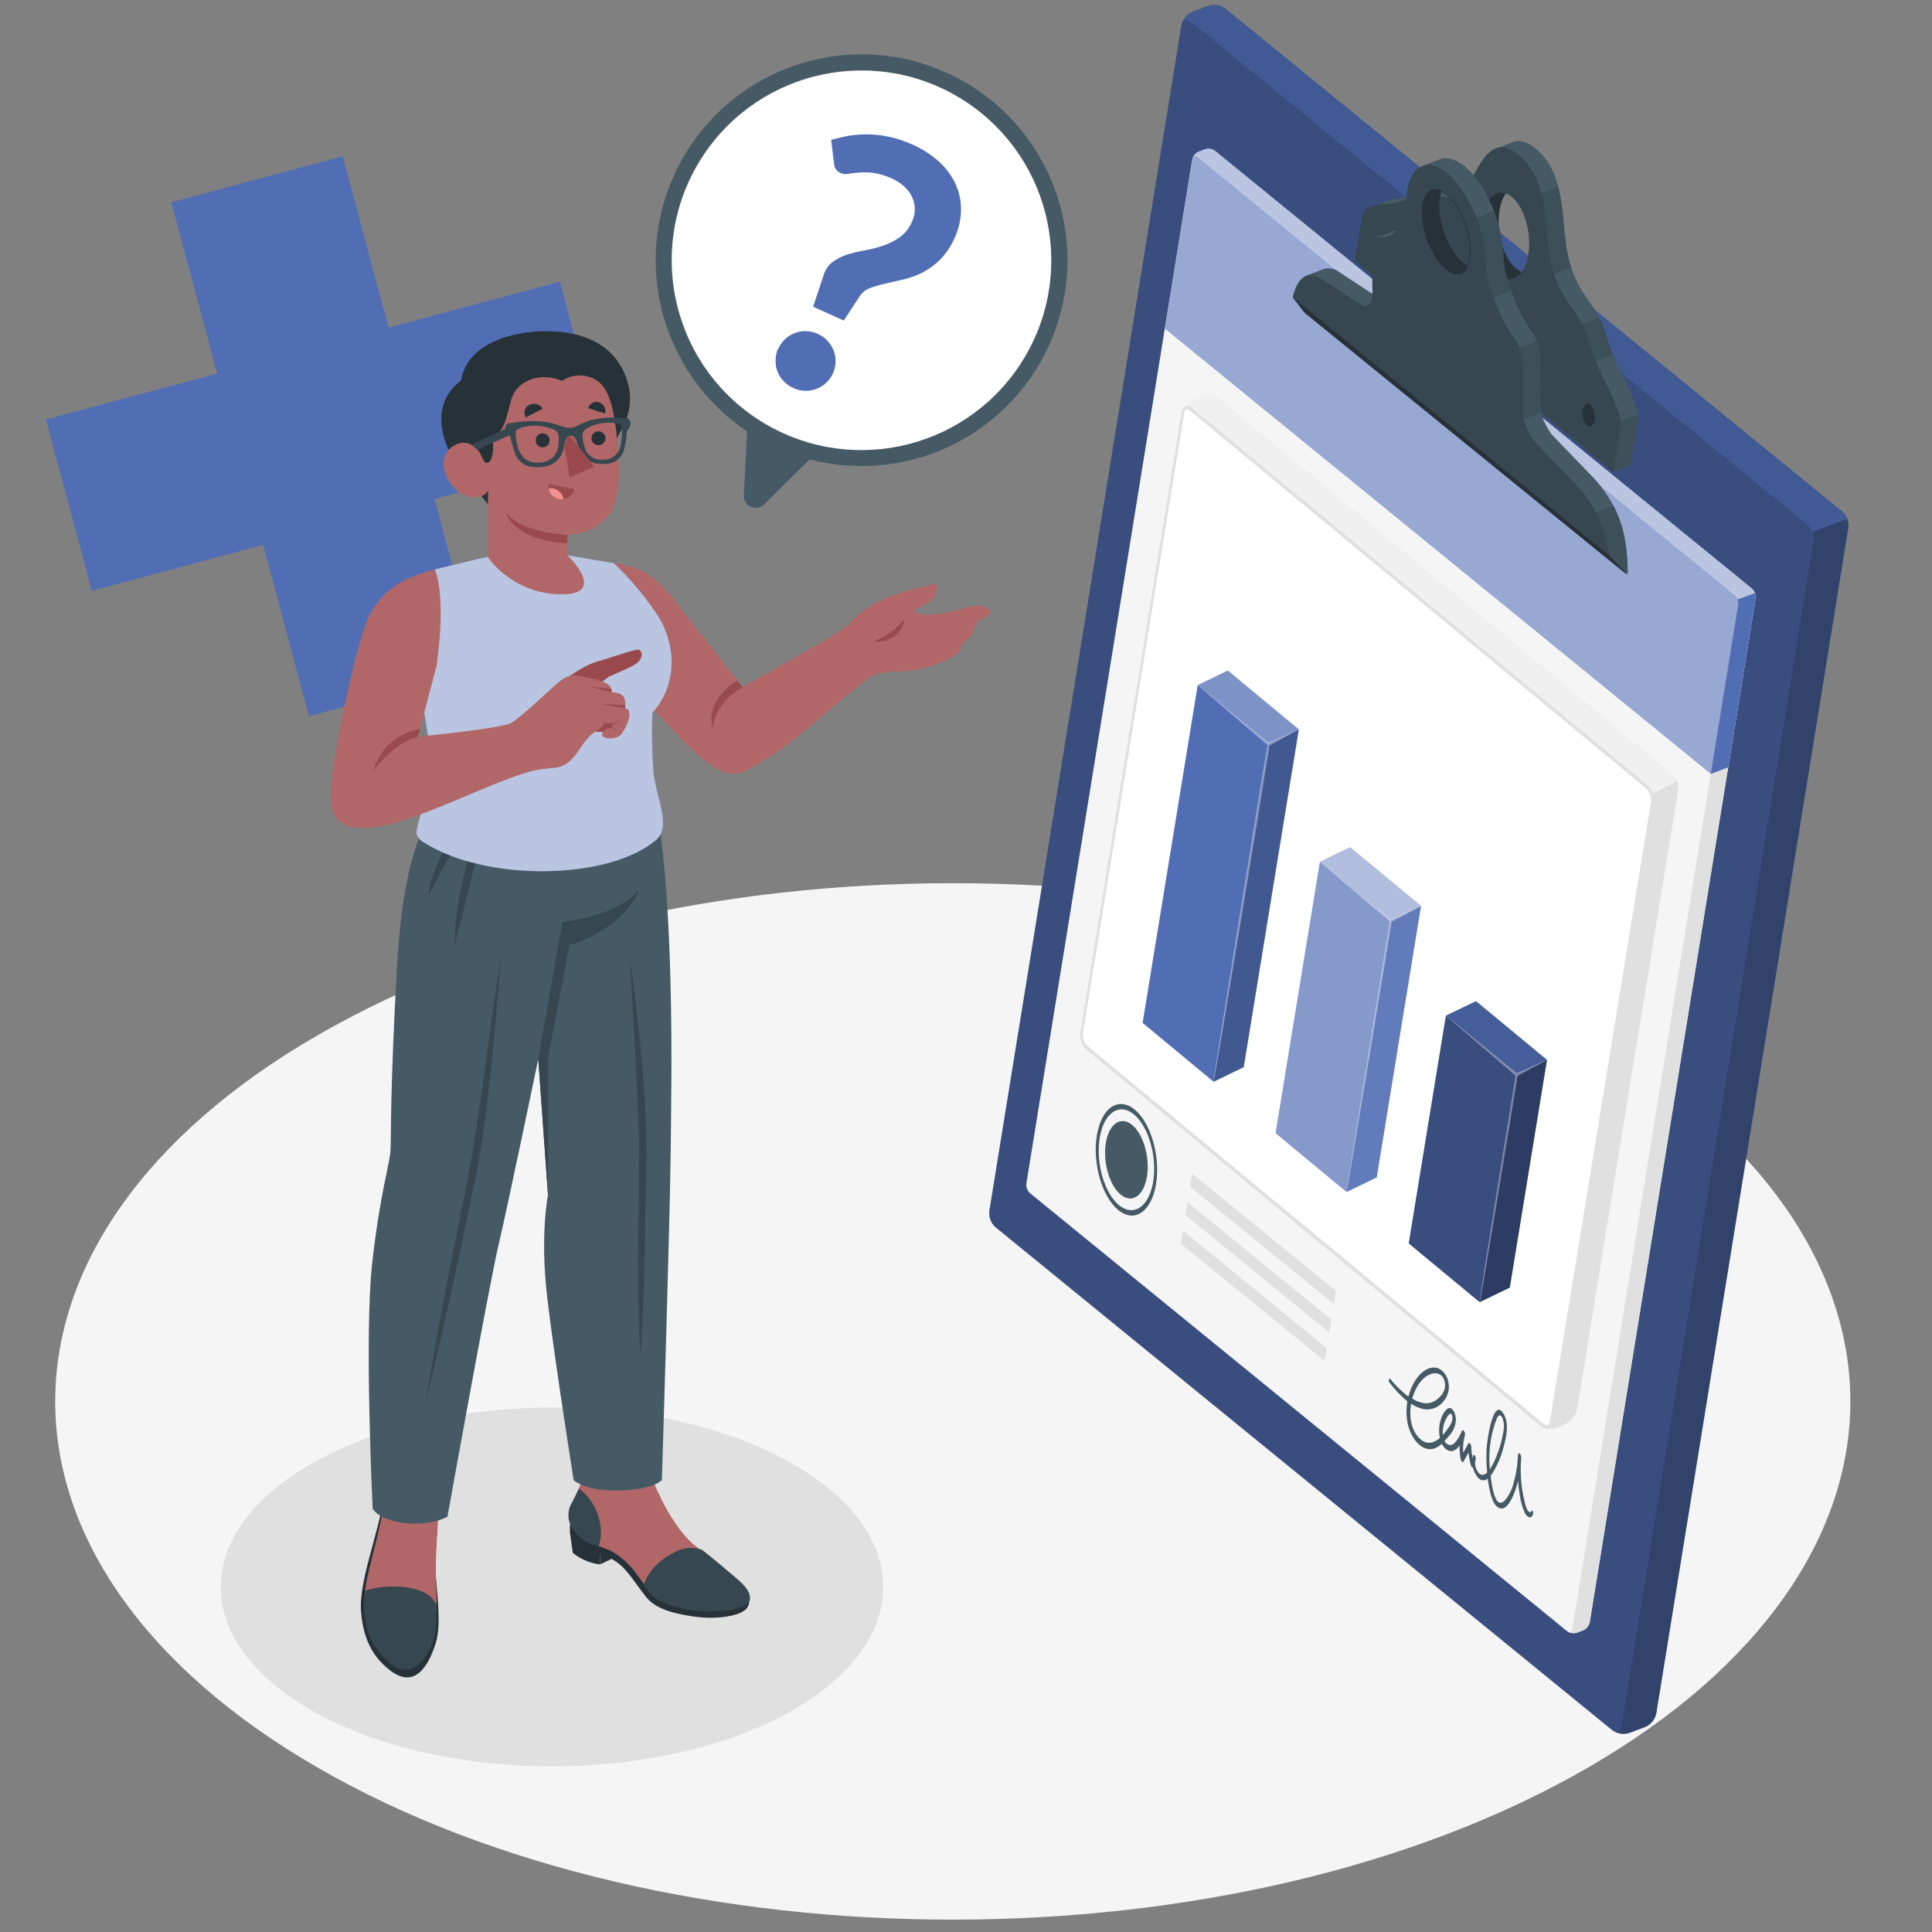<svg fill="none" height="70" viewBox="0 0 70 70" width="70" xmlns="http://www.w3.org/2000/svg" xmlns:xlink="http://www.w3.org/1999/xlink"><rect x="0" y="0" width="70" height="70" fill="#808080" stroke="none"/><clipPath id="a"><path d="m0 0h70v70h-70z"/></clipPath><g clip-path="url(#a)"><path d="m57.518 64.053c12.699-7.332 12.699-19.221 0-26.554s-33.292-7.332-45.993 0c-12.701 7.332-12.699 19.222 0 26.554 12.699 7.332 33.292 7.333 45.993 0z" fill="#f5f5f5"/><path d="m20 64c6.627 0 12-2.91 12-6.5 0-3.59-5.373-6.5-12-6.5s-12 2.91-12 6.5c0 3.59 5.373 6.5 12 6.5z" fill="#e0e0e0"/><path d="m59.032 62.79.586-.222c.098-.044.185-.11.253-.194.068-.084.115-.182.138-.287l6.96-42.974c.011-.107-.003-.215-.041-.316s-.099-.191-.179-.264l-22.354-18.225c-.087-.064-.187-.106-.294-.123-.106-.017-.215-.009-.318.024l-.588.223c-.098.044-.185.11-.253.193-.068.083-.115.182-.138.287l-6.959 42.969c-.011.107.003.215.041.316.038.101.1.191.179.264l22.353 18.229c.087.064.188.106.294.123.106.017.216.009.318-.024z" fill="#516eb4"/><path d="m59.032 62.79.586-.222c.098-.044.185-.11.253-.194.068-.084.115-.182.138-.287l6.96-42.974c.011-.107-.003-.215-.041-.316s-.099-.191-.179-.264l-22.354-18.225c-.087-.064-.187-.106-.294-.123-.106-.017-.215-.009-.318.024l-.588.223c-.098.044-.185.11-.253.193-.068.083-.115.182-.138.287l-6.959 42.969c-.011.107.003.215.041.316.038.101.1.191.179.264l22.353 18.229c.087.064.188.106.294.123.106.017.216.009.318-.024z" fill="#000" opacity=".3"/><path d="m42.817.86c.047-.155.179-.193.323-.078l22.353 18.229c.081.071.143.161.179.263l1.261-.476c-.037-.101-.099-.192-.179-.263l-22.357-18.225c-.087-.064-.188-.106-.294-.123s-.215-.009-.318.024l-.588.221c-.09.04-.171.099-.236.173s-.115.161-.144.255z" fill="#516eb4" opacity=".4"/><path d="m58.475 62.725c.005.005.011.008.018.01l.03.017.011.002.055.024c.118.043.246.052.37.029.025-.005.049-.013.073-.019l.586-.223c.098-.044.185-.111.253-.194.068-.084.116-.182.139-.287l6.959-42.969c.014-.107 0-.217-.04-.317l-1.261.476c.041.1.055.21.042.317l-6.96 42.974c-.006.058-.032.112-.074.154-.023.02-.052.033-.082.038-.03.005-.061 0-.089-.012z" fill="#000" opacity=".15"/><path d="m49.088 9.454 9.369 7.641.63-.238.258-1.594c.033-.202.043-.469-.559-1.664-.602-1.195-.564-1.571-.842-2.11-.278-.539-.858-1.007-1.129-2.215-.272-1.208-.03-2.963-1.176-3.889-.148-.134-.329-.226-.525-.268-.102-.016-.205-.005-.301.033l-.577.219-.052.02.115.248c-.236.355-.425.801-.669 1.032-.082.087-.182.154-.293.198-.111.044-.23.063-.35.056-.33-.015-.634-.194-.859-.176-.053.006-.104.018-.154.037l-.63.238.031.054c-.079.023-.159.041-.24.056-.073.01-.151.021-.247.027-.214.003-.426.042-.628.114l-.556.206-.051.02zm8.877 5.167c.034-.207.159-.295.28-.196.068.074.117.163.145.26.028.097.033.198.016.297-.034.207-.161.292-.283.194-.067-.074-.117-.163-.144-.259-.028-.096-.032-.198-.014-.296zm-4.261-6.755c.108-.667.467-1.004.857-.861.04-.072.095-.133.163-.179.067-.046.145-.076.226-.087.081-.011.163-.003.241.024.077.026.147.071.205.129.462.371.732 1.315.605 2.098-.108.664-.469 1.004-.855.861-.213.303-.528.366-.835.115-.463-.375-.732-1.314-.605-2.098zm-2.969.867c.034-.209.16-.295.283-.195.068.073.119.161.147.257.029.096.035.197.019.295-.033.206-.16.294-.281.194-.069-.073-.119-.16-.149-.256-.029-.096-.036-.197-.019-.295z" fill="#455a64"/><path d="m58.13 15.47 1.215-.462c.012.084.011.17-.004.254l-.258 1.594-.63.238-.523-.425z" fill="#37474f" opacity=".5"/><path d="m57.309 13.295-.362-1.419.999-.387c.208.414.237.726.502 1.373z" fill="#37474f" opacity=".5"/><path d="m55.432 10.27-.012-.398c.271-.066.495-.381.576-.882.108-.665-.071-1.441-.411-1.891l.87-.331c.215.828.193 1.76.357 2.499.036.154.076.299.119.433z" fill="#37474f" opacity=".5"/><path d="m49.346 7.859-.258 1.594 9.369 7.641.259-1.597c.033-.202.045-.468-.557-1.664-.602-1.197-.567-1.562-.842-2.11-.275-.547-.856-1.006-1.12-2.22s-.033-2.95-1.176-3.889c-.318-.259-.57-.316-.782-.257l-.052.02c-.521.204-.793 1.141-1.181 1.519-.005.005-.011.01-.016.015-.551.516-1.124.034-1.488.055-.056.004-.112.017-.164.037-.073.031-.143.069-.209.114-.261.167-.563.258-.873.264-.189.006-.377.036-.558.087l-.051.02c-.082.022-.156.07-.209.137-.054.066-.085.148-.09.233zm7.992 7c.034-.207.159-.297.282-.197.067.074.117.163.144.26.028.097.033.198.015.297-.034.208-.16.295-.282.196-.068-.074-.117-.163-.145-.259-.028-.096-.033-.198-.015-.296zm-3.634-6.992c.108-.667.467-1.004.857-.861.075.03.145.072.208.124.462.371.732 1.317.605 2.099-.029.222-.107.435-.23.623-.213.303-.528.366-.835.115-.463-.377-.732-1.315-.605-2.099zm-3.593 1.098c.034-.208.16-.295.282-.196.068.074.119.162.147.259.028.096.034.198.016.297-.034.208-.159.294-.281.194-.068-.074-.118-.162-.146-.258-.028-.096-.034-.198-.017-.296z" fill="#37474f"/><path d="m53.704 7.867c-.127.784.143 1.723.605 2.099.307.251.622.188.835-.115-.076-.029-.147-.071-.209-.124-.462-.371-.732-1.315-.605-2.098.029-.223.108-.436.231-.624-.39-.143-.749.194-.857.861z" fill="#263238"/><path d="m57.498 15.415c.122.098.248.012.282-.196.018-.099.012-.201-.015-.297-.028-.097-.077-.185-.144-.26-.123-.098-.248-.011-.282.197-.018.099-.013.2.015.296s.077.185.145.259z" fill="#263238"/><path d="m50.271 9.521c.123.1.249.012.283-.194.018-.099.013-.201-.015-.297-.028-.097-.078-.186-.146-.26-.121-.1-.248-.011-.282.196-.018.099-.013.2.015.296.028.096.077.185.145.259z" fill="#263238"/><path d="m63.476 21.331-19.451-15.863c-.052-.038-.113-.064-.177-.074s-.129-.005-.191.015l-.226.086c-.059.026-.112.066-.153.116-.041.05-.07.109-.083.173l-6.008 37.1c-.007.064.002.13.025.19.023.061.06.115.108.158l19.45 15.863c.052.038.113.064.177.074.064.01.129.005.191-.015l.227-.086c.059-.027.111-.067.151-.117.041-.05.069-.109.083-.172l6.008-37.1c.007-.064-.002-.129-.025-.19-.023-.06-.059-.115-.107-.159z" fill="#f5f5f5"/><path d="m56.811 59.123c.02.013.042.022.065.028l.035.006c.037.01.074.016.112.018.024.001.047-.001.071-.006l.044-.014.227-.085c.059-.027.111-.067.151-.117.041-.05.069-.109.083-.172l6.008-37.101c.008-.064 0-.13-.024-.19l-.63.238c.023.06.032.125.024.189l-6.008 37.1c-.013.101-.081.141-.158.106z" fill="#e0e0e0"/><path d="m43.432 5.495.226-.086c.062-.02.127-.025.191-.015s.124.036.177.074l19.451 15.863c.048.044.084.098.107.159.023.06.031.125.025.19l-.991 6.117-.63.24-19.782-16.134.991-6.119c.014-.063.042-.123.083-.173.041-.05.093-.09.153-.116z" fill="#516eb4"/><path d="m43.432 5.495.226-.086c.062-.02.127-.025.191-.015s.124.036.177.074l19.451 15.863c.048.044.084.098.107.159.023.06.031.125.025.19l-.991 6.117-.63.24-19.782-16.134.991-6.119c.014-.063.042-.123.083-.173.041-.05.093-.09.153-.116z" fill="#fff" opacity=".4"/><path d="m43.211 5.729c.035-.071.11-.084.184-.022l19.451 15.863c.049.043.087.097.109.158l.63-.237c-.02-.064-.057-.121-.106-.165l-19.455-15.857c-.052-.038-.112-.064-.176-.074s-.129-.005-.19.015l-.228.086c-.05.023-.095.055-.133.095-.037.04-.067.087-.086.139z" fill="#516eb4"/><path d="m43.211 5.729c.035-.071.11-.084.184-.022l19.451 15.863c.049.043.087.097.109.158l.63-.237c-.02-.064-.057-.121-.106-.165l-19.455-15.857c-.052-.038-.112-.064-.176-.074s-.129-.005-.19.015l-.228.086c-.05.023-.095.055-.133.095-.037.04-.067.087-.086.139z" fill="#fff" opacity=".6"/><path d="m63.607 21.679-.991 6.119-.63.238.991-6.119c.007-.064-.001-.13-.024-.19l.63-.237c.024.06.033.125.024.189z" fill="#516eb4"/><path d="m46.804 24.025 1.365-1.477-.748-.609-.9.992-.46-2.492c.086-.011.169-.041.242-.089s.133-.112.177-.187c.133-.212.218-.451.251-.699.079-.473.03-.958-.141-1.406-.171-.448-.458-.842-.832-1.142l-.947-.773-.745 4.601.617.504.237-1.463.412.336.669 3.175-1.41 1.547.764.624.93-1.033.378 2.106.794.648zm-1.742-5.118.225-1.388.441.367c.174.132.295.322.341.536.04.183.047.372.021.558-.015.143-.082.276-.19.371-.099.083-.232.055-.399-.082z" fill="#516eb4"/><g fill="#e0e0e0"><path d="m59.891 30.633-8.518-6.947.313-1.934 8.518 6.946z"/><path d="m59.556 32.707-8.518-6.947c-.047-.052-.082-.114-.102-.181-.019-.067-.023-.138-.01-.207.023-.144.112-.205.197-.137l8.518 6.947c.047.052.082.114.101.181.019.067.023.138.011.207-.024.146-.112.207-.197.137z"/><path d="m59.269 34.476-8.518-6.947c-.047-.052-.082-.114-.101-.181s-.023-.138-.011-.207c.023-.144.112-.207.197-.137l8.518 6.947c.047.052.082.114.101.181.019.067.023.138.011.207-.024.146-.112.205-.197.137z"/><path d="m58.981 36.25-8.518-6.947c-.047-.052-.082-.114-.102-.181s-.023-.138-.01-.207c.023-.144.112-.205.196-.135l8.518 6.946c.047.052.082.114.101.182.019.068.023.139.011.208-.022.137-.111.198-.197.135z"/><path d="m58.389 39.909-16.383-13.36c-.047-.052-.082-.114-.101-.182s-.023-.139-.01-.208c.023-.144.112-.205.197-.135l16.383 13.36c.047.052.082.114.101.181.019.067.023.138.011.207-.024.146-.112.207-.197.137z"/><path d="m58.03 42.122-16.383-13.36c-.047-.052-.082-.114-.101-.182-.019-.068-.023-.139-.01-.208.023-.144.112-.205.197-.135l16.383 13.36c.047.052.082.114.101.181.019.067.023.138.011.207-.024.146-.112.207-.197.137z"/><path d="m57.672 44.337-16.383-13.36c-.047-.052-.082-.114-.101-.182-.019-.068-.023-.139-.01-.208.023-.144.112-.205.197-.135l16.383 13.36c.047.052.082.114.101.182.019.068.023.139.011.208-.024.148-.112.205-.197.135z"/><path d="m57.314 46.551-16.383-13.36c-.047-.052-.082-.114-.101-.182-.019-.068-.023-.139-.01-.208.023-.144.112-.205.197-.135l16.383 13.36c.047.052.082.114.101.182.019.068.023.139.011.208-.023.144-.112.205-.197.135z"/></g><path d="m56.501 51.566-16.383-13.361c-.016-.017-.028-.037-.034-.06s-.007-.046-.003-.069c.008-.048.038-.068.065-.046l16.384 13.356c.016.017.028.037.034.06s.007.046.003.069c-.009.055-.037.075-.066.051z" fill="#516eb4"/><path d="m40.518 43.843c-.59-.483-.94-1.692-.778-2.697s.777-1.429 1.368-.947c.591.482.94 1.692.778 2.697s-.776 1.429-1.368.947zm.562-3.47c-.534-.436-1.089-.051-1.236.856-.147.907.168 2.002.703 2.438.534.436 1.089.052 1.236-.856s-.172-2.001-.703-2.438z" fill="#455a64"/><path d="m41.557 42.628c-.113.698-.538.993-.95.657-.411-.336-.653-1.174-.54-1.871.113-.698.539-.993.95-.657.41.336.653 1.172.54 1.871z" fill="#455a64"/><path d="m48.331 47.248-5.215-4.253.076-.47 5.215 4.253z" fill="#e0e0e0"/><path d="m48.164 48.28-5.215-4.253.076-.47 5.215 4.253z" fill="#e0e0e0"/><path d="m47.996 49.312-5.215-4.253.076-.469 5.215 4.253z" fill="#e0e0e0"/><path d="m55.501 54.735c-.032.089-.11.056-.157-.018-.044-.085-.076-.175-.096-.268-.043-.175-.078-.352-.103-.53-.042-.303-.056-.609-.041-.915.011-.065.009-.13.013-.196.004-.11-.105-.22-.116-.097-.011.068-.01.137-.014.208-.02.26-.066.517-.136.768-.054.252-.169.487-.334.685-.063.058-.144.102-.224.056-.08-.047-.151-.239-.189-.397-.044-.186-.077-.374-.098-.563.025-.028.048-.058.069-.089.191-.31.331-.648.415-1.002.082-.305.191-.747.014-1.1-.375-.747-.617.811-.641 1.216-.016.287-.009.575.019.861-.027.026-.058.047-.092.064-.086.038-.178.02-.255-.105-.068-.107-.099-.234-.089-.361l.023-.088c.013-.079-.07-.207-.097-.131-.001.007-.002.013-.003.02-.004.025-.008.049-.019.072-.025-.137-.04-.276-.045-.416-.002-.073-.07-.168-.102-.113l-.188.341c-.017-.217.004-.435.063-.645.026-.09-.074-.229-.109-.151-.061.168-.155.322-.276.454-.024.023-.054.041-.086.051-.032.01-.067.012-.1.005-.033-.006-.065-.02-.091-.041-.027-.021-.048-.047-.063-.078l-.013-.021c.046-.049.092-.102.135-.157.165-.162.264-.38.275-.611-.004-.266-.15-.49-.285-.413-.209.114-.396.618-.294 1.065-.174.158-.381.243-.6.126-.219-.117-.432-.44-.466-.868-.014-.165-.006-.331.024-.493.101.069.211.123.327.161.155.055.324.058.48.008.157-.05.292-.151.386-.286.074-.092.127-.199.153-.315.027-.115.027-.235 0-.35-.015-.107-.056-.209-.119-.296-.063-.088-.147-.158-.244-.206-.314-.11-.634.122-.843.455-.11.176-.191.369-.24.571-.239-.184-.456-.395-.647-.628-.058-.069-.087.054-.035.123.189.25.406.477.646.677-.04.221-.044.446-.013.668.072.534.364.915.641 1.027.228.092.443.007.617-.156.113.214.279.295.418.253.095-.039.174-.108.226-.197-.003.17.011.34.042.507.011.067.074.133.102.083l.179-.33c.018.16.049.317.092.472.012.037.045.077.07.076.032.135.097.26.188.365.02.026.046.047.074.063s.06.025.093.028c.033.003.065-.001.097-.011.031-.01.06-.027.084-.048.005.033.007.066.012.098.056.349.147.817.366.947.244.153.443-.186.563-.472.064-.158.115-.32.154-.485.016.168.038.338.066.505.031.228.095.45.189.659.092.163.227.216.288.047.036-.065-.02-.194-.042-.133zm-4.141-4.517c.167-.282.405-.463.654-.461.123.001.284.073.338.333.015.095.006.192-.026.282s-.085.172-.156.237c-.296.322-.652.279-1.003.065.044-.158.108-.31.191-.451zm1.082 1.101c.034-.045.107-.151.159-.069.019.055.026.113.021.17-.005.058-.023.113-.051.164-.081.147-.18.283-.296.405-.019-.234.039-.467.167-.664zm1.529 1.767c-.041-.576.048-1.154.261-1.691.048-.105.119-.176.196-.038.065.157.081.331.045.497-.048.315-.134.623-.257.917-.061.163-.14.32-.234.467-.003-.046-.007-.1-.011-.151z" fill="#455a64"/><path d="m47.322 10.009s.077.832.078 1.272c.003.072.033.141.085.191l11.227 9.148.209.169c.003.002.006.004.009.004.003.001.007 0.0.01-.001.021-.009.034-.036.033-.077 0 0 0 0 .001-.009-.027-1.204-.193-2.2-1.167-3.319l-1.582-1.641s-.408-.532-.414-1.017l-.01-.65-.009-1.268s.029-.368-.349-.879c-.377-.511-.957-1.816-.968-2.607-.017-1.254-.678-2.755-1.478-3.353-.147-.116-.319-.194-.503-.229-.11-.02-.224-.01-.329.03l-.608.228-.027.01c-.012.072-.497 2.396-.862 2.346-.02-.005-.041-.008-.062-.01-.034-.001-.068.005-.099.018l-.613.234-.014.005.48 1.774c.007.483-.271.486-.396.409l-.233-.14c-.321-.2-.588-.381-1.204-.787-.08-.063-.174-.106-.274-.125-.1-.019-.203-.014-.3.016l-.63.237zm4.917-3.105c.024-.066.062-.126.113-.176.05-.049.111-.087.178-.11.138-.038 1.278 2.924 1.083 3.033-.064.033-.136.049-.208.046s-.143-.023-.205-.06c-.146.325-.435.403-.774.148-.491-.375-.897-1.292-.909-2.061-.009-.691.302-1.025.723-.821z" fill="#455a64"/><path d="m57.469 18.698.987-.374c.413.774.505 1.533.524 2.398 0 0-.001.007-.001.009-.006.04-.011.069-.033.077-.003.001-.006.002-.01.001-.003-.001-.006-.002-.009-.004l-.621-.679z" fill="#37474f" opacity=".5"/><path d="m55.841 14.953-1.39.528-.015-2.65 1.25-.476c.07.144.107.302.11.462l.009 1.268.01.65c.001.074.009.148.025.22z" fill="#37474f" opacity=".5"/><path d="m54.13 7.655c.212.537.329 1.106.347 1.683.027.41.117.814.268 1.197l-1.193.453-.341-1.341c.061.034.129.053.199.054s.139-.014.201-.046c.101-.056-.155-.867-.439-1.635z" fill="#37474f" opacity=".5"/><path d="m46.839 10.774s.425.555.452.578c.028.022.159.126.159.126l11.262 9.151.209.169c-.036-.05-.629-.683-.629-.683-.1-.924-.491-1.793-1.118-2.48l-1.579-1.64s-.411-.534-.416-1.018l-.009-.648-.009-1.269s.028-.367-.349-.877-.957-1.816-.97-2.608c-.018-1.253-.678-2.753-1.476-3.353-.302-.226-.583-.291-.811-.214l-.027.012c-.358.139-.585.632-.574 1.386.008.174-.019.347-.079.511-.06.163-.152.313-.271.44-.07.08-.157.144-.255.186-.098.042-.204.062-.31.058-.05-.008-.1-.006-.149.007l-.014.005c-.197.073-.17.354-.17.354l.012 1.011.01.648c-.002.01-.003.02-.005.03-.003.454-.272.453-.393.38-.455-.272-.682-.43-1.442-.923-.08-.064-.173-.107-.273-.127-.1-.02-.203-.015-.301.015l-.009-.001c-.215.101-.38.372-.468.776zm5.399-3.87c.051.026.1.056.145.092.492.367.899 1.291.91 2.062.008.197-.024.393-.093.577-.146.325-.435.403-.774.148-.491-.375-.897-1.292-.909-2.061-.012-.687.3-1.021.721-.817z" fill="#37474f"/><path d="m51.515 7.726c.011.77.416 1.695.909 2.061.339.255.628.177.774-.148-.051-.026-.1-.057-.147-.09-.492-.368-.897-1.292-.908-2.063-.009-.197.023-.393.093-.577-.419-.21-.73.124-.721.817z" fill="#263238"/><path d="m52.177 6.928.049.008c.047.025.092.054.134.087.482.359.884 1.272.896 2.033.008.191-.023.382-.091.561-.053.057-.117.102-.188.133-.071.031-.148.046-.226.046-.231-.037-.926-1.012-.998-1.392-.049-.273-.132-1.114.141-1.394.036-.037.08-.064.129-.078.049-.015.101-.016.151-.005m.006-.035c-.634-.103-.533 1.13-.462 1.518s.775 1.381 1.023 1.422c.084 0.0.168-.017.245-.05.077-.034.147-.083.204-.145.07-.184.101-.38.093-.577-.011-.771-.418-1.695-.91-2.062-.045-.035-.094-.066-.145-.092-.018-.004-.037-.007-.056-.009z" fill="#263238"/><path d="m58.923 20.799-11.472-9.321-.159-.125c-.027-.024-.451-.579-.451-.579l11.457 9.342s.671.717.625.682z" fill="#263238"/><path d="m9.532 19.743 1.663 6.205 6.211-1.664-1.663-6.205 6.205-1.663-1.664-6.211-6.205 1.663-1.663-6.205-6.211 1.664 1.663 6.206-6.205 1.663 1.664 6.211z" fill="#516eb4"/><path d="m56.793 51.554-.335.162c-.088.038-.18.052-.272.043-.091-.009-.18-.043-.26-.098l-16.529-13.694c-.067-.058-.12-.14-.153-.235-.033-.095-.044-.201-.034-.306l3.666-22.452c.027-.11.072-.212.134-.297s.137-.151.221-.193l.335-.163c.088-.037.18-.051.272-.042.091.009.18.042.261.097l16.529 13.694c.067.059.12.141.153.237s.044.203.033.308l-3.666 22.452c-.027.11-.073.21-.134.295s-.137.15-.22.191z" fill="#f0f0f0"/><path d="m55.908 51.66-16.529-13.694c-.067-.058-.12-.14-.153-.235-.033-.096-.044-.202-.034-.306l3.666-22.452c.004-.042.017-.082.037-.115.02-.034.047-.059.078-.075.031-.015.064-.019.096-.012.032.007.061.026.085.054l16.529 13.694c.067.059.12.141.153.237s.044.203.033.308l-3.666 22.452c-.028.189-.163.254-.296.144z" fill="#fff"/><path d="m56.027 51.777c.032.002.063-.006.092-.023.035-.021.066-.052.089-.092.023-.04.038-.087.043-.136l3.665-22.448c.014-.118.002-.238-.035-.346-.037-.108-.096-.2-.172-.265l-16.527-13.691c-.034-.032-.074-.052-.116-.059-.042-.008-.085-.002-.125.016-.035.021-.066.053-.089.092-.023.04-.038.087-.043.136l-3.666 22.452c-.013.118-.001.237.036.344s.096.199.171.264l16.529 13.694c.044.036.094.058.147.063zm-12.997-36.934c.035.004.068.019.097.043l16.529 13.694c.057.05.102.119.131.199s.042.169.036.259l-3.666 22.452c-.002.029-.01.057-.023.081s-.031.044-.051.057c-.025.01-.052.012-.078.005-.026-.006-.05-.02-.07-.041l-16.529-13.691c-.059-.053-.105-.125-.135-.21-.029-.085-.04-.179-.031-.272l3.666-22.452c.003-.028.011-.055.024-.078.013-.023.03-.043.049-.056.017-.004.034-.003.051.003z" fill="#e0e0e0"/><path d="m55.943 51.687c.158.089.338.099.504.026l.335-.162c.083-.042.159-.107.22-.191.061-.084.107-.185.134-.295l3.666-22.452c.014-.103.003-.209-.033-.302l-.933.453c.033.094.044.199.03.302l-3.663 22.452c-.004.036-.015.071-.032.102-.017.03-.039.055-.065.071-.026.017-.054.025-.083.025-.029-.001-.056-.01-.081-.028z" fill="#e0e0e0"/><path d="m43.971 39.193 1.996-12.242 1.092-.524-1.996 12.238z" fill="#516eb4"/><path d="m43.971 39.193 1.996-12.242 1.092-.524-1.996 12.238z" fill="#000" opacity=".2"/><path d="m43.97 39.193-2.571-2.132 1.996-12.238 2.571 2.128z" fill="#516eb4"/><path d="m43.395 24.823 1.092-.528 2.571 2.132-1.092.524z" fill="#516eb4"/><path d="m43.395 24.823 1.092-.528 2.571 2.132-1.092.524z" fill="#fff" opacity=".25"/><path d="m43.395 24.823 2.568 2.083 1.095-.479-1.063.598c-.035.361-1.923 11.807-2.024 12.168.019-.369 1.869-11.844 1.948-12.189z" fill="#fff" opacity=".3"/><path d="m48.79 43.188 1.605-9.834 1.092-.528-1.605 9.834z" fill="#516eb4"/><path d="m48.79 43.188 1.605-9.834 1.092-.528-1.605 9.834z" fill="#fff" opacity=".1"/><path d="m48.789 43.188-2.571-2.132 1.605-9.83 2.571 2.128z" fill="#516eb4"/><path d="m48.789 43.188-2.571-2.132 1.605-9.83 2.571 2.128z" fill="#fff" opacity=".3"/><path d="m47.824 31.226 1.092-.528 2.571 2.128-1.092.528z" fill="#516eb4"/><path d="m47.824 31.226 1.092-.528 2.571 2.128-1.092.528z" fill="#fff" opacity=".55"/><path d="m50.352 33.387-2.53-2.151 2.568 2.083c.346-.165 1.095-.482 1.095-.482s-.705.382-1.059.557c-.049.371-1.555 9.429-1.638 9.804.042-.392 1.495-9.47 1.563-9.812z" fill="#fff" opacity=".3"/><path d="m53.611 47.18 1.347-8.251 1.092-.528-1.347 8.251z" fill="#516eb4"/><path d="m53.611 47.18 1.347-8.251 1.092-.528-1.347 8.251z" fill="#000" opacity=".45"/><path d="m53.612 47.18-2.571-2.128 1.347-8.255 2.571 2.132z" fill="#516eb4"/><path d="m53.612 47.18-2.571-2.128 1.347-8.255 2.571 2.132z" fill="#000" opacity=".3"/><path d="m52.388 36.797 1.092-.524 2.571 2.128-1.092.528z" fill="#516eb4"/><path d="m52.388 36.797 1.092-.524 2.571 2.128-1.092.528z" fill="#000" opacity=".15"/><path d="m52.387 36.797 2.568 2.083 1.095-.479-1.06.585s-1.298 7.974-1.379 8.194c-.007-.228 1.296-8.199 1.296-8.199z" fill="#fff" opacity=".3"/><path d="m21.748 56.677.541-.258-.531-.15z" fill="#263238"/><path d="m27.096 57.69s-6.354-2.872-6.437-2.455c-.018.084-.018.171 0 .255l-.018-.024.113.798c.283.231.627.376.991.418 0-.038 0-.274.01-.408.194.082.38.182.555.3.407.27.667.739 1.098 1.286.319.397.876.586 1.712.708.898.132 1.691-.034 1.914-.27.187-.195.101-.546.062-.608z" fill="#263238"/><path d="m26.927 57.548c-.061-.064-.287-.319-.592-.584-.268-.238-.581-.538-.916-.782-.161-.113-.314-.238-.455-.375-.113-.118-.219-.242-.319-.372-.301-.402-.557-.836-.763-1.294-.115-.215-.204-.443-.263-.68-.046-.248-.069-.5-.07-.753 0-1.137.025-1.318.037-2.183l-2.698.07c.086.479.215 1.136.259 1.681.065.83.086 1.013-.246 1.838-.099.242-.244.479-.259.737-.022.424.319.798.688 1.002.319.174.67.251.973.435.307.21.574.473.788.777.214.271.383.594.684.786.319.187.671.31 1.037.362.46.084.929.11 1.396.078.667-.046 1.161-.286.718-.747z" fill="#b16668"/><path d="m26.566 57.084c-.273-.231-.66-.56-1.129-.932-.161-.057-.333-.079-.503-.065s-.336.065-.486.147c-.957.479-1.117 1.182-1.117 1.182.158.317.434.558.769.673 1.091.479 3.054.343 3.076-.16.013-.313-.278-.56-.609-.847zm-5.598-3.146c-.07.163-.147.323-.233.479-.091.143-.14.309-.14.479 0 .17.049.336.14.479.107.168.247.312.411.424.165.112.35.189.546.227.311-.936-.338-1.881-.724-2.087z" fill="#37474f"/><path d="m15.777 54.788c.175.286-.046 1.359 0 2.123.038.696.227 1.907.019 2.592-.247.812-.753 1.755-1.702.988-.589-.479-.927-1.086-1.012-2.087-.059-.696.212-1.656.444-2.506.271-.996.375-1.527.375-1.527z" fill="#263238"/><path d="m13.871 49.648c-.069 1.621.123 2.76.134 3.799-.004.471-.054.941-.15 1.402-.139.662-.375 1.583-.479 2.012-.137.6-.242.978-.032 1.651.017.056.041.109.07.16.293.555 1.043.973 1.276.906.05.062.116.108.19.134.075.026.155.03.233.011.027-.004.054-.01.08-.019.027-.009.054-.019.08-.032.098-.052.185-.125.253-.212.069-.088.118-.189.145-.297.016-.048.029-.097.038-.147.108-.567.135-1.147.08-1.721 0-.45 0-.887.038-1.495.038-.608.132-2.47.348-3.382.16-.638.359-1.436.57-2.289z" fill="#b16668"/><path d="m13.236 57.642c.59-.257 2.305-.292 2.578.528 0 .771.013 1.294-.479 1.966-.66.892-1.52-.054-1.851-.654-.33-.6-.33-1.425-.249-1.839z" fill="#37474f"/><path d="m16.108 28.471c-.836 1.471-1.509 2.712-1.726 6.592-.246 4.382-.209 6.051-.231 6.581-.022.53-.368 1.498-.664 4.103-.295 2.605.016 8.918.016 8.918s.209.426 1.224.522c.936.089 1.485-.233 1.485-.233s1.488-8.296 1.854-9.858c.365-1.562 1.436-6.721 1.436-6.721l.353 4.919s-.297 1.436-.027 3.725c.27 2.289.957 6.611.957 6.611s.399.396 1.623.372c1.302-.025 1.573-.38 1.573-.38s.292-9.299.319-11.89.172-9.319-.638-13.16z" fill="#455a64"/><path d="m20.377 33.399-.874 4.976.352 4.918v-4.973l.779-4.082c.638-.145 2.09-.884 2.497-1.951-.989.994-2.754 1.112-2.754 1.112zm-2.953-2.934c.117-.418.238-.833.373-1.251-.236.373-.431.77-.581 1.185-.155.411-.286.831-.393 1.257-.104.426-.19.857-.25 1.291-.068.433-.1.871-.097 1.31.108-.426.21-.849.319-1.276.108-.427.201-.844.309-1.264s.206-.83.319-1.252zm-.638-.319c.145-.254.292-.509.426-.778-.223.201-.427.422-.609.66-.182.237-.348.486-.496.745-.147.26-.274.532-.378.812-.108.279-.179.571-.211.868l.412-.782c.139-.255.278-.512.423-.764.145-.252.292-.498.435-.761zm-.652 16.632c-.256 1.347-.496 2.697-.718 4.051.329-1.333.64-2.668.933-4.008.298-1.34.578-2.677.857-4.027s.44-2.712.586-4.078c.145-1.366.259-2.731.353-4.098-.203 1.356-.385 2.712-.57 4.073-.185 1.361-.38 2.712-.638 4.052-.258 1.34-.549 2.688-.802 4.035zm6.975-6.678c.024.593.056 1.192.042 1.779-.014.587.011 1.723-.024 2.318 0 0-.035 3.502.07 4.829.16-1.185.183-5.939.234-7.141 0-1.208-.091-2.393-.19-3.586s-.241-2.379-.42-3.561l.201 3.575c.034.595.069 1.19.086 1.787z" fill="#37474f"/><path d="m16.714 13.751c-.011.056-.179.16-.225.219-.101.103-.19.217-.268.338-.15.263-.23.56-.233.863.008.467.136.923.373 1.326.235.4.505.779.806 1.133l.75.935c.039.074.104.132.182.164s.164.035.244.009c.391-.059.782-.124 1.169-.196.361-.056.716-.146 1.059-.271.568-.229 1.054-.625 1.393-1.136.16-.23.361-.555.389-.838.013-.128-.048-.238-.016-.37.067-.161.149-.315.244-.461.18-.362.264-.764.242-1.168-.077-.83-.589-1.905-2.111-2.213-1.275-.257-3.692.019-4 1.667z" fill="#263238"/><path d="m35.764 22.034c-.137-.073-.293-.102-.447-.085-.243.04-.483.097-.718.172-.367.085-.957.223-1.324.107-.075-.024-.222-.094-.094-.16.171-.074.336-.162.491-.265.077-.051.143-.117.193-.196.05-.078.082-.166.096-.258.008-.056-.005-.113-.038-.16-.049-.062-.101-.045-.16-.022-.063.021-.128.039-.193.053l-.402.102c-.778.203-1.576.479-2.16 1.04-.085.083-.274.351-1.142.852-.831.479-2.964 1.68-2.964 1.68s-1.56-1.985-2.104-2.68c-.957-1.236-1.243-1.586-2.564-1.814l.396 4.127s2.055 2.371 2.776 2.932c.988.774 1.256.697 2.053.222 1.045-.619 1.464-1.01 2.296-1.715 1.01-.857 1.367-1.145 1.699-1.386s.836-.246 1.083-.254c.343-.001.683-.049 1.013-.142.291-.07.571-.177.834-.319.134-.056.255-.14.356-.244.047-.11.1-.216.16-.319.089-.108.228-.172.305-.289.049-.098.085-.202.107-.309.054-.16.187-.235.335-.309.075-.029.143-.075.198-.134.075-.099.01-.175-.08-.228z" fill="#b16668"/><path d="m26.904 24.898c-.742.427-1.05 1.011-1.079 1.532-.3-1.145.897-1.764.897-1.764z" fill="#9a4a4d"/><path d="m32.766 22.433c-.286.366-.671.642-1.109.798.243.037.491-.014.7-.142.111-.074.205-.17.276-.283.07-.113.116-.24.133-.372z" fill="#9a4a4d"/><path d="m15.281 30.477c-.488-.396.11-.562.284-2.969.046-.621-.357-2.54-.357-2.54s.916-1.342.546-4.338l1.93-.464 2.891-.043 1.662.279c.578.547 1.093 1.156 1.538 1.816.798 1.169.732 2.672-.137 3.602-.029.718-.016 1.437.04 2.154.108 1.0.665 1.974.085 2.468-1.701 1.442-6.179 1.543-8.481.035z" fill="#516eb4"/><path d="m15.281 30.477c-.488-.396.11-.562.284-2.969.046-.621-.357-2.54-.357-2.54s.916-1.342.546-4.338l1.93-.464 2.891-.043 1.662.279c.578.547 1.093 1.156 1.538 1.816.798 1.169.732 2.672-.137 3.602-.029.718-.016 1.437.04 2.154.108 1.0.665 1.974.085 2.468-1.701 1.442-6.179 1.543-8.481.035z" fill="#fff" opacity=".6"/><path d="m17.325 18.007c-.158.022-.318.004-.467-.051-.149-.056-.282-.148-.386-.268-.45-.479-.491-.98-.282-1.308.172-.271.595-.444.893-.262.298.182.329.357.442.571s.429.048.319-.839c.616-.286.517-1.302.85-1.717.522-.649 1.382-.479 1.662-.329.17-.117.369-.186.575-.2.206-.013.412.03.596.125.416.218.692.678.839 2.256.15 1.608 0 2.434-.479 2.872-.371.336-.856.518-1.356.51l.022.748s1.646 1.562-.479 1.409c-.47-.04-.925-.178-1.338-.407s-.771-.542-1.054-.919v-2.444s-.043.195-.359.252z" fill="#b16668"/><path d="m20.809 17.721c-.027.121-.101.227-.204.295-.104.068-.23.093-.352.07-.06-.011-.118-.034-.169-.068-.051-.034-.096-.077-.13-.128-.035-.051-.059-.108-.071-.168-.012-.06-.013-.122-.001-.182z" fill="#9a4a4d"/><path d="m19.877 17.693c.013.097.057.187.124.257s.155.118.251.137c.055.009.112.009.168 0-.021-.124-.089-.234-.191-.308-.102-.074-.228-.105-.352-.086z" fill="#f28f8f"/><path d="m21.923 14.984-.613-.199c.026-.08.082-.147.157-.186.075-.039.162-.047.242-.021.082.027.149.084.189.16.04.076.049.164.025.247z" fill="#263238"/><path d="m19.66 14.807-.608.319c-.024-.038-.04-.08-.046-.124-.006-.044-.004-.089.008-.132.012-.043.033-.083.061-.117.028-.035.064-.063.103-.083.083-.042.178-.052.268-.026.089.025.166.084.214.164z" fill="#263238"/><path d="m19.41 15.955c0 .05.015.099.043.14.028.042.067.074.113.093.046.019.097.024.146.014.049-.01.094-.034.129-.069.035-.035.059-.081.069-.13.009-.049.004-.1-.015-.146-.019-.046-.052-.085-.094-.113-.042-.028-.09-.042-.141-.042-.033 0-.066.006-.096.019s-.058.031-.081.055c-.023.023-.042.051-.054.082s-.019.063-.019.096z" fill="#263238"/><path d="m21.683 16.131c.139 0 .252-.113.252-.252s-.113-.252-.252-.252-.252.113-.252.252.113.252.252.252z" fill="#263238"/><path d="m22.695 15.15-.121-.01c-.403-.035-.808-.005-1.201.091-.377.128-.504.259-.716.27-.212.011-.381-.11-.798-.203-.429-.059-.864-.053-1.291.019l-.128.019c-.043.014-.08.043-.104.081s-.033.085-.026.129c.022.089.07.17.139.231.022.028.038.06.049.094.049.221.116.437.201.646.047.086.108.163.18.228.029.024.058.045.089.065l.051.029c.047.025.097.045.148.059h.025l.038.009.042.008c.043.007.086.011.129.013h.123c.528-.022.734-.271.847-.525.113-.254.057-.603.301-.613h.024.021c.183.032.183.354.319.581.05.091.114.173.19.244l.043.038.024.018.024.016.022.014.024.014.018.01h.014c.068.034.141.058.215.072h.019c.086.013.173.018.26.013.156.008.31-.036.439-.124.129-.088.226-.215.276-.363.055-.217.091-.438.107-.66.006-.032.019-.062.04-.088.057-.07.09-.156.096-.246-.004-.043-.021-.083-.048-.116-.028-.033-.065-.056-.106-.066zm-2.473 1.035c-.019.131-.074.254-.16.354-.073.074-.161.133-.258.171-.097.038-.201.056-.305.051-.107.01-.215-.006-.314-.046-.1-.04-.188-.104-.258-.185l-.019-.024-.018-.024-.014-.022-.013-.021c-.004-.004-.008-.01-.01-.016l-.01-.014c-.004-.009-.008-.017-.013-.025-.013-.024-.022-.048-.032-.07 0-.014-.011-.029-.016-.042s-.016-.05-.022-.07v-.013c-.001-.004-.001-.009 0-.013-.053-.171-.124-.509-.038-.59.086-.081.319-.171.716-.16h.042c.061.004.122.012.182.022l.072.013c.06.012.12.028.179.046l.054.019.061.024h.011l.022.01c.047.02.089.049.124.086.077.12.067.345.037.539zm2.289-.174c-.005.115-.039.227-.097.326-.058.1-.139.183-.237.245-.09.045-.188.07-.289.073-.113.015-.227.002-.333-.038-.106-.041-.2-.108-.273-.194l-.011-.014-.014-.019v-.01l-.016-.025c-.006-.01-.012-.021-.018-.032l-.01-.014s0 0 0-.01v-.013-.01c-.019-.041-.035-.084-.046-.128-.054-.192-.091-.415-.024-.523s.349-.239.627-.286c.064-.01.124-.016.18-.021h.16.05c.031.002.062.007.092.013h.021.014.022.027l.043.014c.036.013.07.031.101.054.083.094.058.437.03.611z" fill="#37474f"/><path d="m21.537 16.911-.898.383-.193-1.134c.034-.169.067-.343.214-.357z" fill="#9a4a4d"/><path d="m18.467 15.469-1.385.651c.076.05.148.106.214.169l1.208-.538z" fill="#37474f"/><path d="m20.555 19.374c-.83-.03-1.943-.319-2.233-.846.16.566.751.86 1.217.989.332.093.673.151 1.018.172z" fill="#9a4a4d"/><path d="m20.616 24.507c.53-.351.798-.479 1.035-.541.238-.062 1.094-.36 1.418-.424.206-.04.274.281 0 .488-.207.16-.736.357-.968.469s-.705.625-.705.625z" fill="#9a4a4d"/><path d="m13.416 22.236c.554-1.04 1.469-1.377 2.337-1.607.44 1.125.064 3.489.064 3.489l-.673 2.573s3.018-.294 3.374-.495c.356-.201 1.329-1.141 1.653-1.421.442-.381.649-.319.865-.276.7.136.854.201.999.3.042.032.075.074.097.122.022.048.031.101.027.154.187.032.467.038.49.341.012.08.012.162 0 .242.047.011.088.037.118.075.148.183-.147.787-.319.928-.076.048-.162.078-.251.089s-.179.003-.265-.024c-.19-.034-.093-.22-.093-.22h-.266c-.592.375-.656 1.166-1.423 1.308-.315.016-.628.061-.935.134-1.661.471-4.403 1.98-5.873 2.044-1.426.057-1.353-.684-1.337-1.54.014-.758.857-5.183 1.41-6.219z" fill="#b16668"/><path d="m15.217 26.404-.073.289c-.654.136-1.452.94-1.623 1.276.145-.541.544-1.318 1.696-1.565z" fill="#9a4a4d"/><path d="m22.159 25.076-.831-.203.819.088c.011.037.015.076.013.115z" fill="#9a4a4d"/><path d="m22.65 25.66-.957-.16.957.056c.004.035.004.069 0 .104z" fill="#9a4a4d"/><path d="m21.763 26.369c.059-.045.104-.107.129-.177.112.006.225.006.337 0 .044-.007.088-.018.131-.032.054-.015.103-.043.144-.081-.034.047-.08.084-.134.105-.047.021-.096.036-.147.043l-.061.115c.036.004.069.019.097.041.039.034.066.078.08.128-.023-.043-.055-.079-.094-.107-.038-.024-.083-.034-.128-.029-.109.008-.209.059-.281.142h-.266c.068-.045.132-.095.193-.148z" fill="#9a4a4d"/><path d="m34.26 2.617c-1.707-.762-3.638-.856-5.411-.262-1.773.594-3.258 1.831-4.162 3.467-.904 1.636-1.161 3.553-.719 5.369.441 1.817 1.548 3.401 3.103 4.441l-.121 2.312c-.005.088.017.175.062.249.045.075.113.134.193.17.08.036.169.047.255.031.086-.016.166-.057.228-.119l1.647-1.63c1.811.472 3.734.247 5.387-.633 1.653-.879 2.914-2.348 3.534-4.114.62-1.766.553-3.701-.187-5.42-.74-1.719-2.1-3.097-3.809-3.861zm-5.872 13.079c-1.241-.558-2.288-1.472-3.01-2.625-.722-1.153-1.085-2.495-1.044-3.855.041-1.36.485-2.677 1.274-3.785s1.891-1.956 3.163-2.439c1.272-.482 2.659-.576 3.985-.27 1.326.306 2.531.999 3.463 1.99.932.991 1.549 2.237 1.773 3.579.224 1.342.045 2.72-.514 3.96-.749 1.662-2.127 2.958-3.832 3.604-1.705.646-3.596.589-5.258-.16z" fill="#455a64"/><path d="m36.949 13.224c2.094-3.167 1.225-7.432-1.942-9.527-3.167-2.094-7.432-1.225-9.527 1.942-2.094 3.167-1.225 7.432 1.942 9.527 3.167 2.095 7.432 1.225 9.527-1.942z" fill="#fff"/><path d="m30.114 5.071c.216-.064.436-.116.658-.154.236-.037.476-.053.715-.049.256.007.51.039.76.095.281.064.554.157.816.277.355.155.682.366.969.626.253.23.456.509.598.819.131.293.195.611.19.932-.007.344-.085.684-.229.996-.126.297-.307.568-.533.799-.191.188-.409.346-.646.47-.217.108-.445.189-.681.243l-.657.152c-.187.041-.371.094-.551.161-.151.053-.281.154-.369.287l-.582.889-1.111-.5.372-1.119c.053-.199.169-.375.331-.502.162-.118.343-.21.534-.271.209-.066.422-.116.638-.152.227-.041.45-.098.668-.172.214-.071.417-.175.6-.307.195-.145.347-.339.441-.563.067-.14.101-.293.101-.448 0-.155-.035-.308-.102-.448-.069-.142-.166-.27-.284-.376-.131-.119-.281-.216-.442-.287-.212-.101-.438-.17-.67-.203-.174-.023-.35-.027-.524-.014-.149.013-.286.025-.386.046-.089.02-.181.012-.266-.021-.071-.027-.133-.075-.178-.137-.045-.062-.07-.136-.074-.213zm-1.918 7.57c.059-.133.144-.252.249-.352.1-.097.219-.173.35-.222.13-.049.269-.072.408-.069.149.004.295.038.43.101.134.058.255.145.353.253.094.103.169.222.221.352.062.165.083.343.06.518-.023.175-.088.342-.19.486-.102.144-.238.261-.397.34s-.333.118-.509.113c-.146-.004-.29-.038-.422-.1-.136-.06-.259-.146-.361-.254-.096-.1-.171-.219-.219-.349-.05-.129-.073-.266-.068-.405.001-.144.029-.286.084-.418z" fill="#516eb4"/></g></svg>